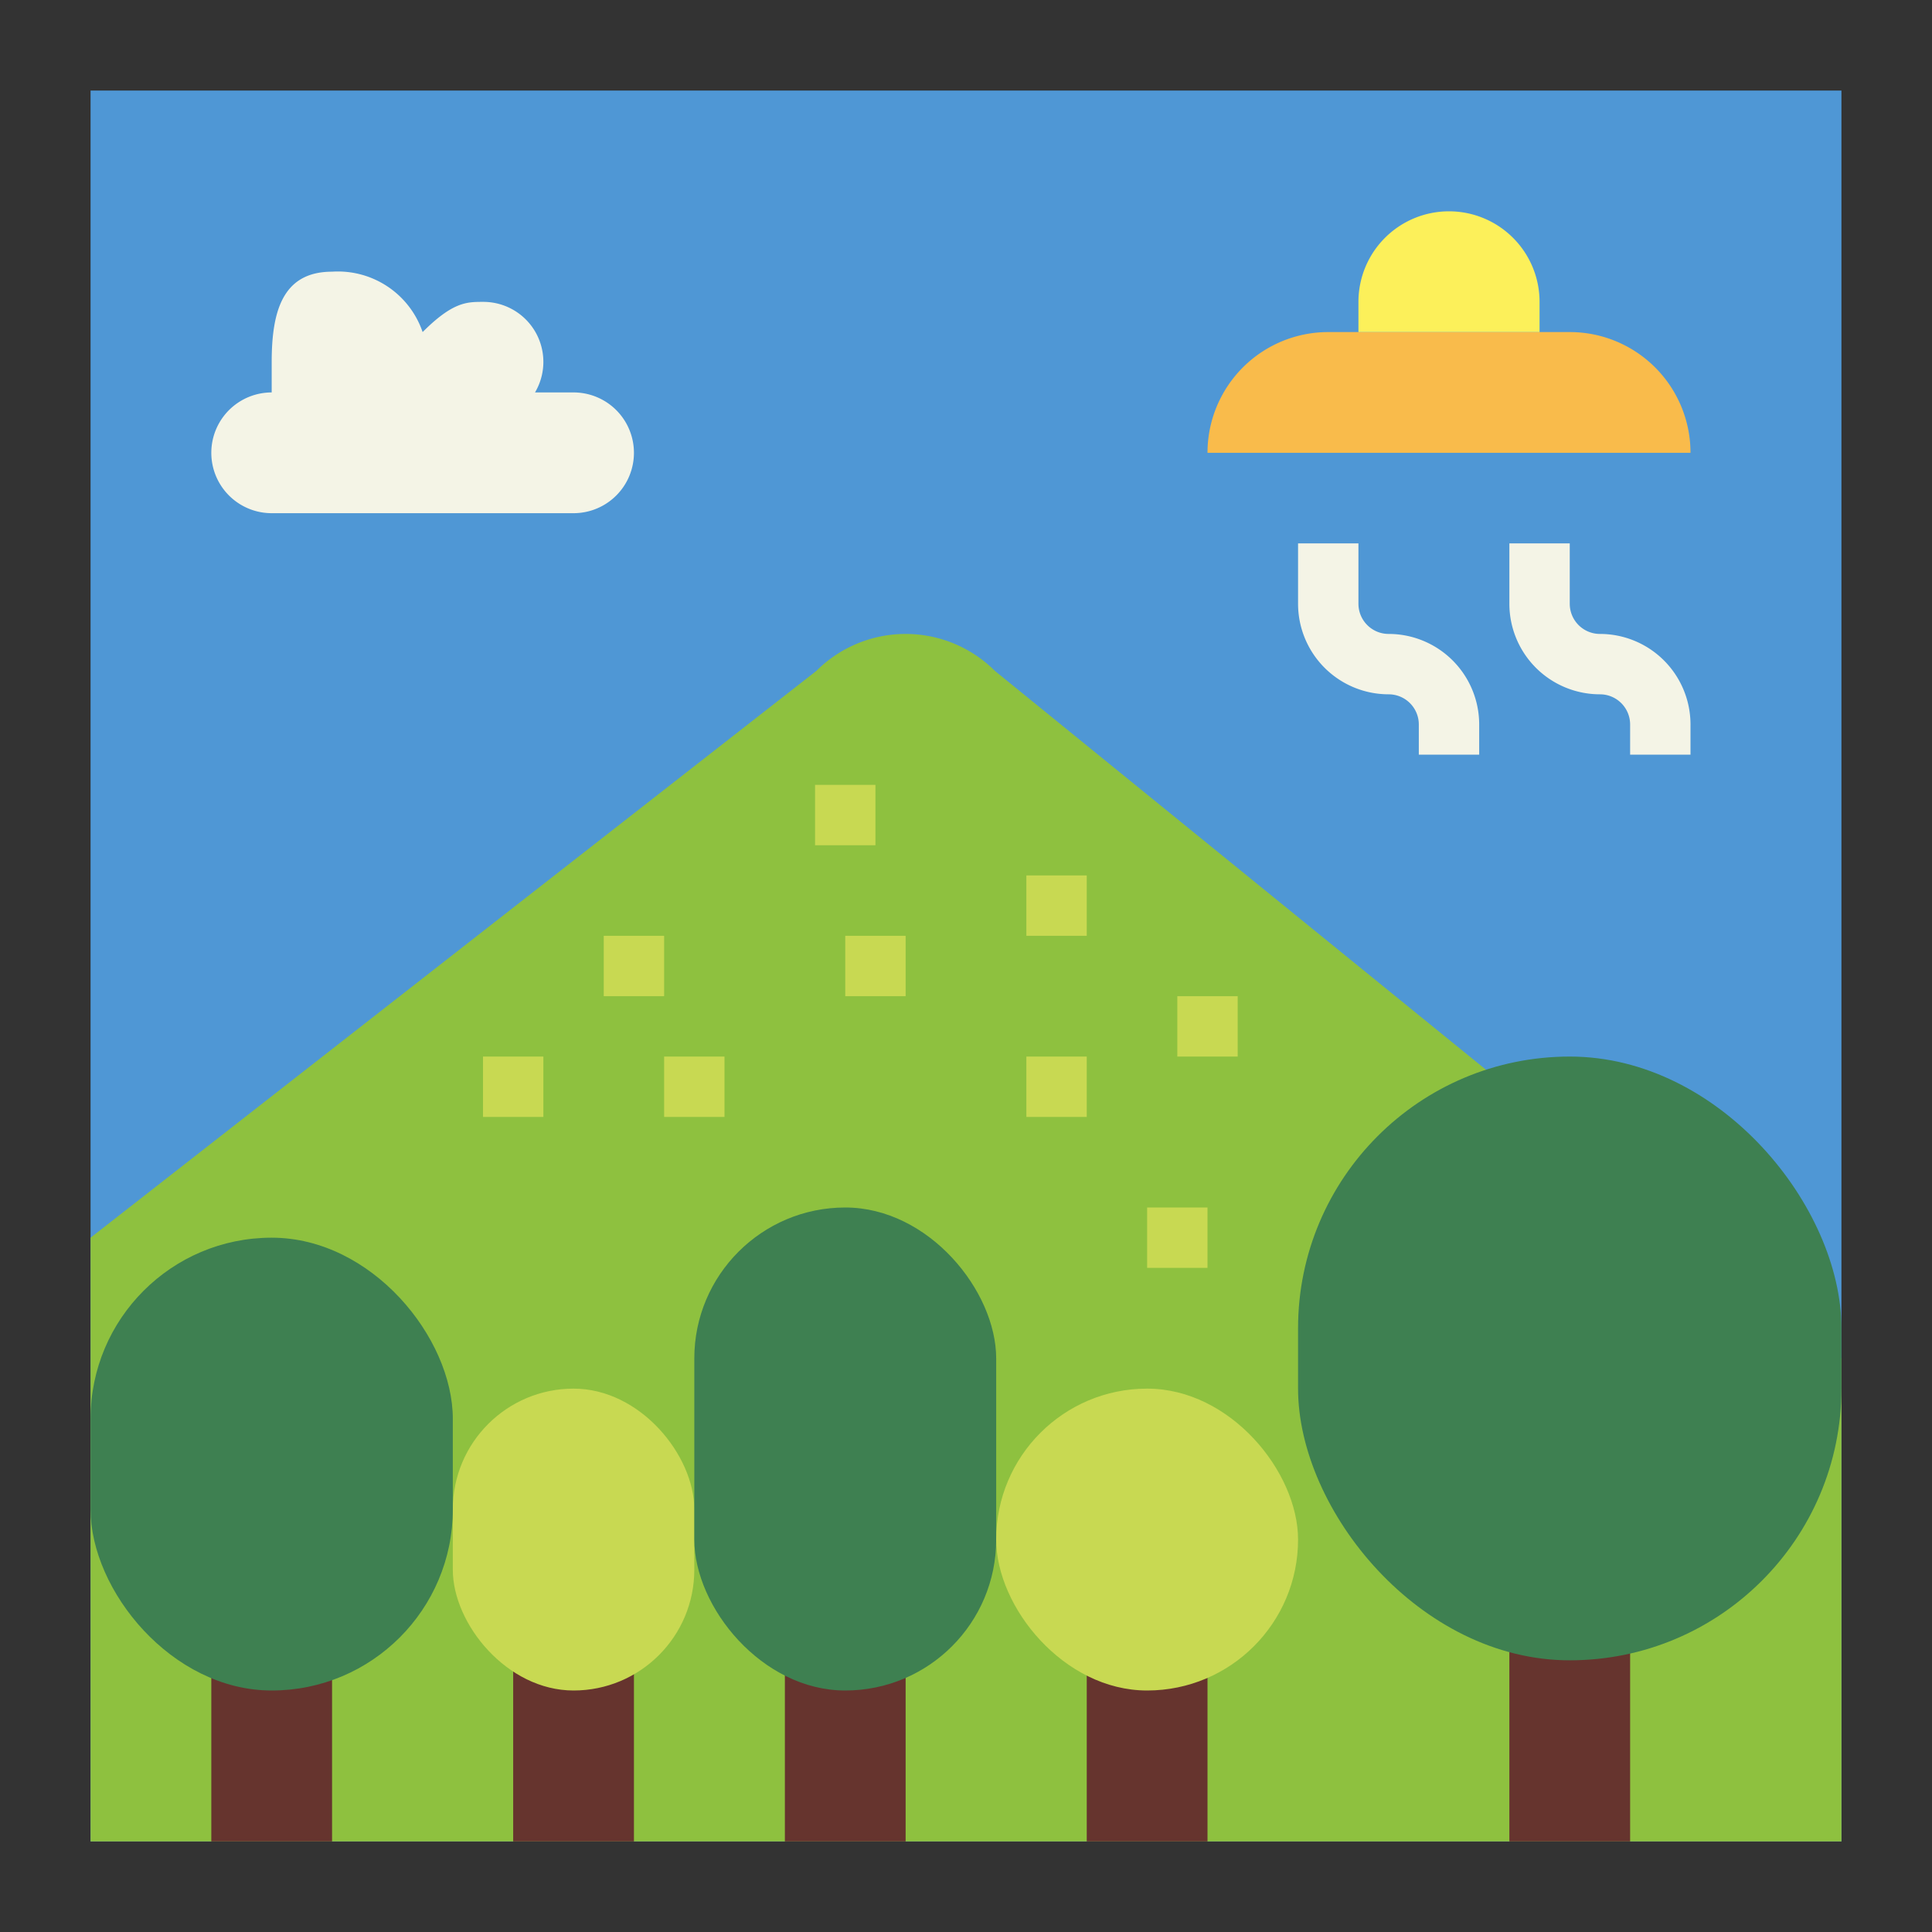 <svg height="512" viewBox="0 0 64 64" width="512" xmlns="http://www.w3.org/2000/svg"><rect x="0" y="0" width="64" height="64" fill="#333333" stroke="none"/><g id="flat"><path d="m3 3h58v58h-58z" fill="#4f97d5"/><path d="m3 41 24.042-18.775a4.184 4.184 0 0 1 5.916 0l28.042 22.775v16h-58z" fill="#8ec13f"/><path d="m17 55h4v6h-4z" fill="#66342e"/><path d="m26 55h4v6h-4z" fill="#66342e"/><path d="m36 55h4v6h-4z" fill="#66342e"/><path d="m50 54h4v7h-4z" fill="#66342e"/><path d="m7 55h4v6h-4z" fill="#66342e"/><path d="m44 11h8a4 4 0 0 1 4 4 0 0 0 0 1 0 0h-16a0 0 0 0 1 0 0 4 4 0 0 1 4-4z" fill="#f9bb4b"/><path d="m48 7a3 3 0 0 1 3 3v1a0 0 0 0 1 0 0h-6a0 0 0 0 1 0 0v-1a3 3 0 0 1 3-3z" fill="#fcf05a"/><path d="m49 25h-2v-1a1 1 0 0 0 -1-1 3 3 0 0 1 -3-3v-2h2v2a1 1 0 0 0 1 1 3 3 0 0 1 3 3z" fill="#f4f4e6"/><path d="m56 25h-2v-1a1 1 0 0 0 -1-1 3 3 0 0 1 -3-3v-2h2v2a1 1 0 0 0 1 1 3 3 0 0 1 3 3z" fill="#f4f4e6"/><path d="m19 13h-1.277a1.988 1.988 0 0 0 -1.723-3c-.538 0-1 0-2 1a2.964 2.964 0 0 0 -3-2c-1.657 0-2 1.343-2 3v1a2 2 0 0 0 0 4h10a2 2 0 0 0 0-4z" fill="#f4f4e6"/><g fill="#c8d952"><path d="m16 35h2v2h-2z"/><path d="m22 35h2v2h-2z"/><path d="m20 31h2v2h-2z"/><path d="m28 31h2v2h-2z"/><path d="m34 35h2v2h-2z"/><path d="m38 40h2v2h-2z"/><path d="m39 33h2v2h-2z"/><path d="m34 29h2v2h-2z"/><path d="m27 26h2v2h-2z"/><rect height="10" rx="4" width="8" x="15" y="46"/></g><rect fill="#3e8051" height="16" rx="5" width="10" x="23" y="40"/><rect fill="#c8d952" height="10" rx="5" width="10" x="33" y="46"/><rect fill="#3e8051" height="15" rx="6" width="12" x="3" y="41"/><rect fill="#3e8051" height="20" rx="9" width="18" x="43" y="35"/></g></svg>